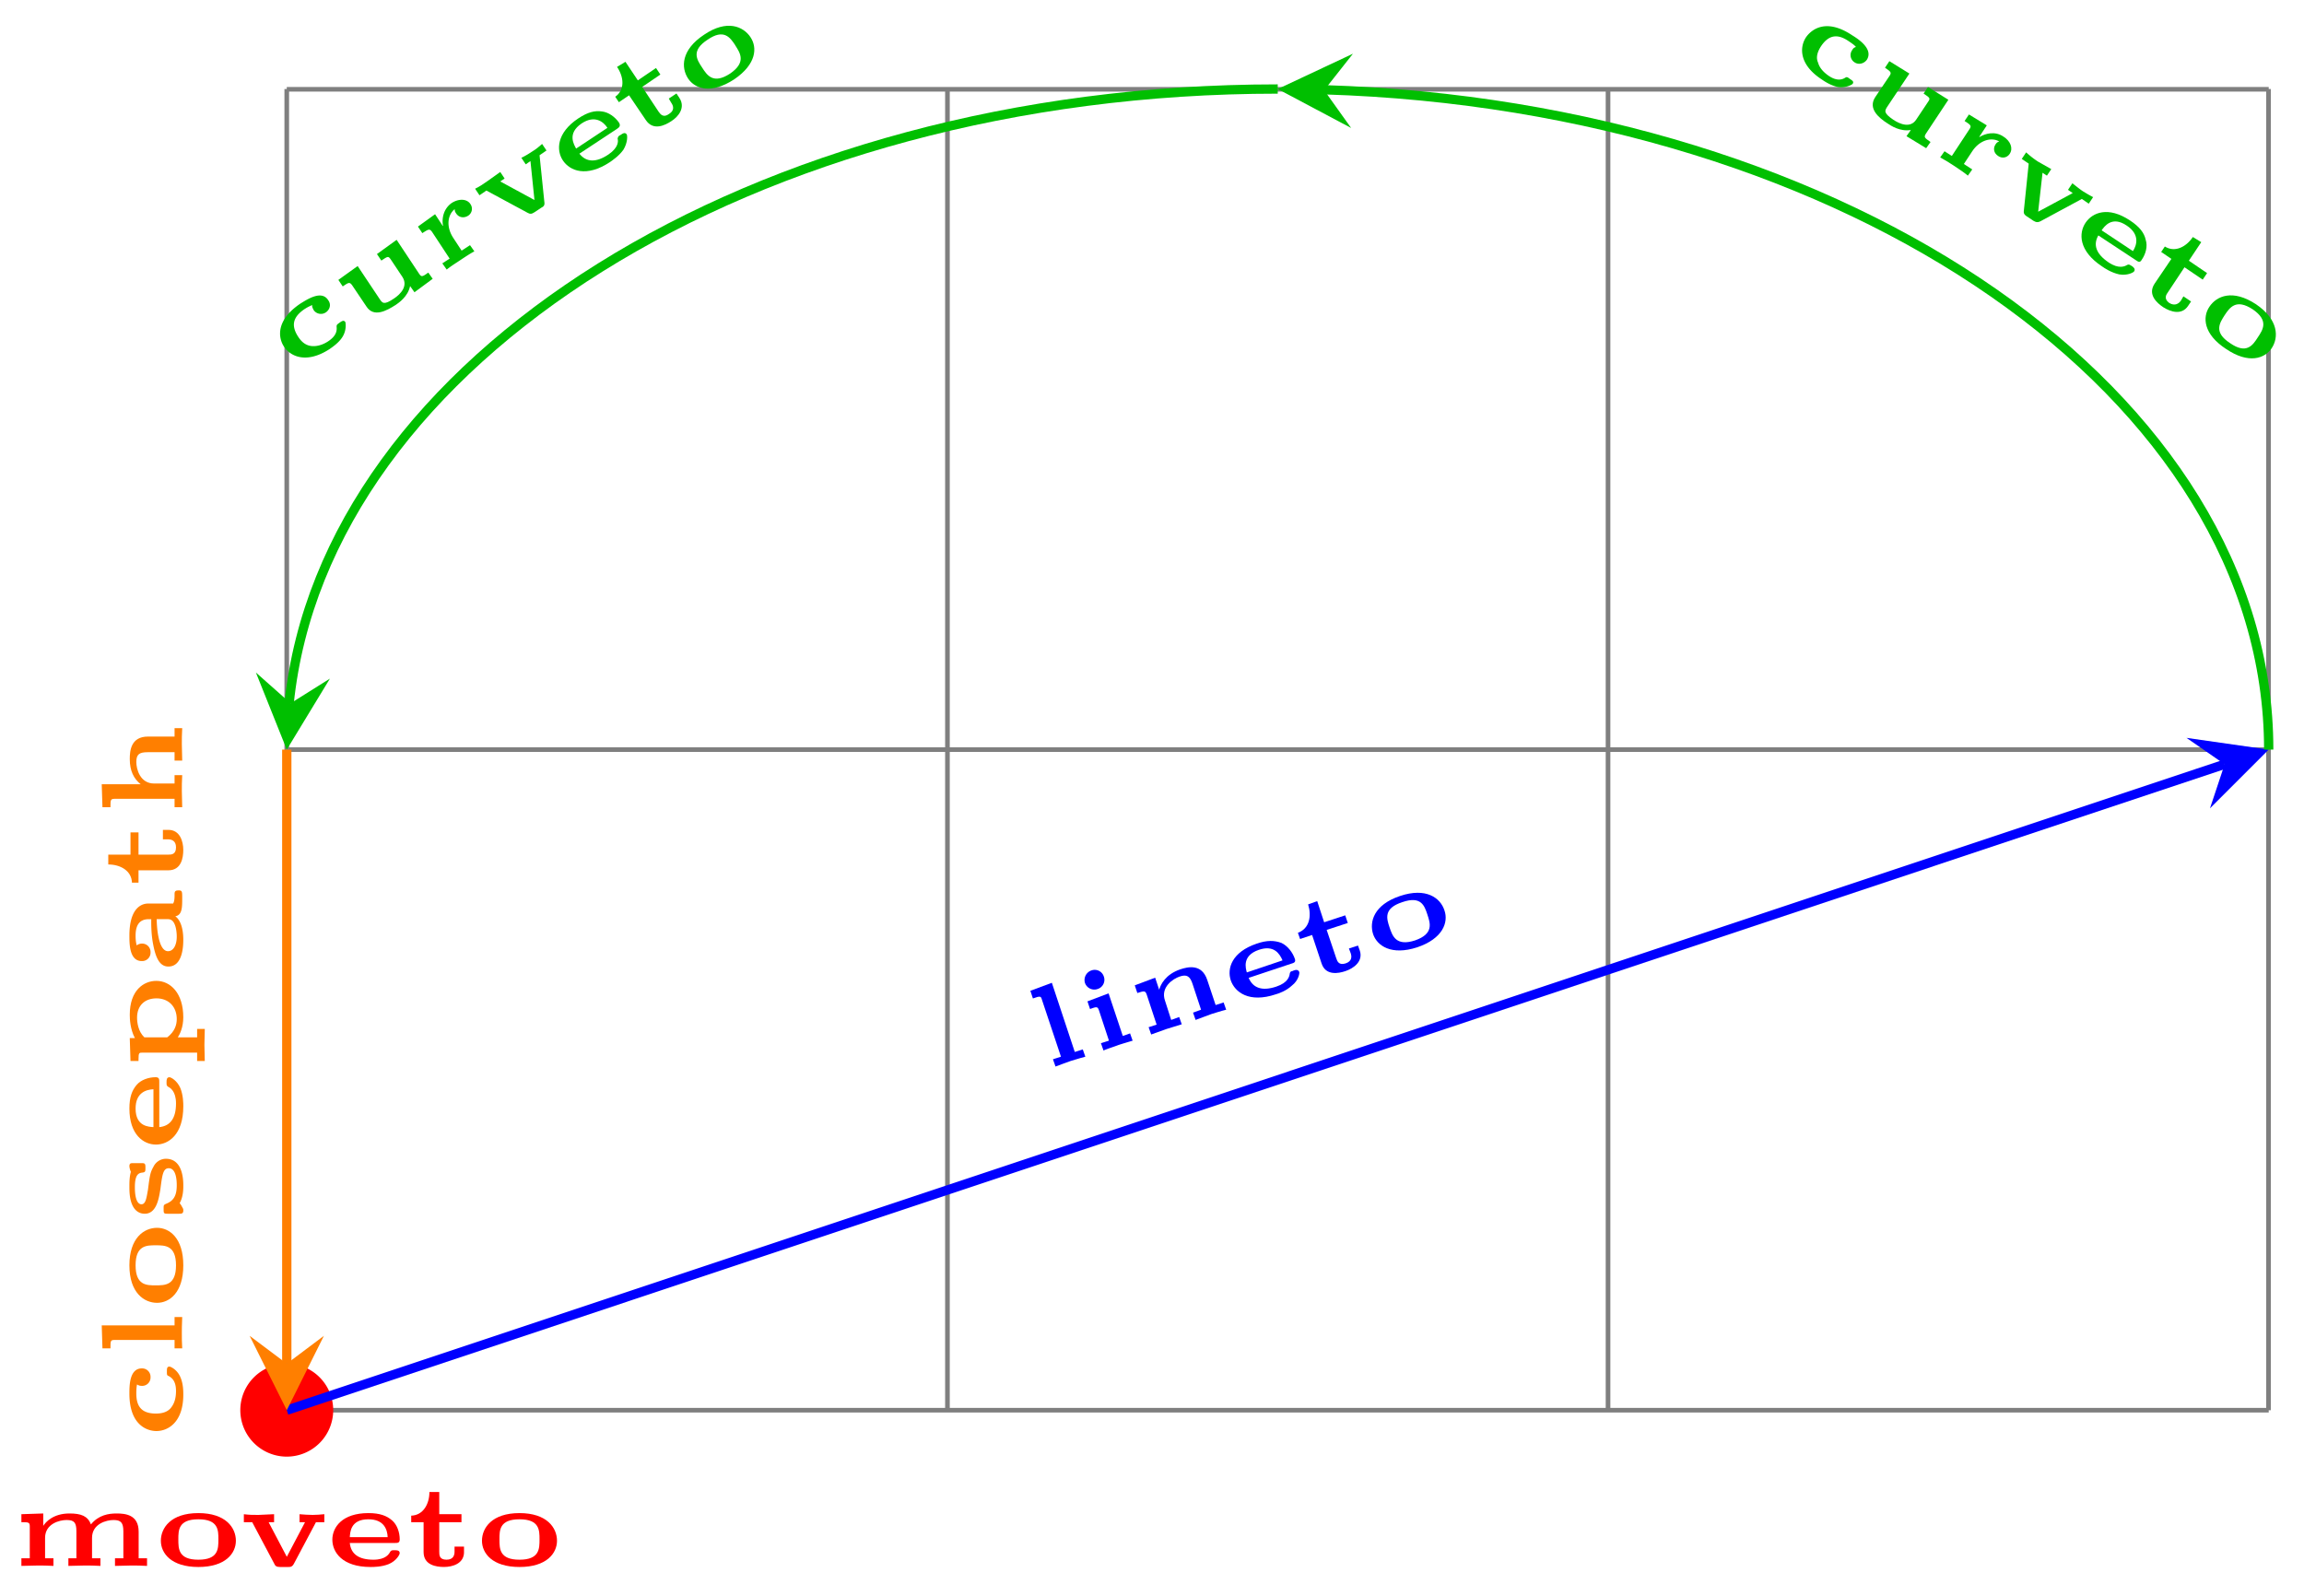 <svg xmlns="http://www.w3.org/2000/svg" xmlns:xlink="http://www.w3.org/1999/xlink" width="98.858" height="68.492"><defs><path id="a" d="M5.875 0v-.328h-.36v-1.14c0-.735-.577-.782-.952-.782-.329 0-.766.063-1.094.469-.14-.36-.422-.469-.922-.469-.688 0-1.016.36-1.125.531v-.531l-.938.031v.344c.313 0 .36 0 .36.188v1.359h-.36V0l.688-.016c.187 0 .469 0 .687.016v-.328H1.5v-.875c0-.61.625-.766.922-.766.328 0 .422.11.422.485v1.156H2.5V0l.688-.016c.187 0 .468 0 .687.016v-.328h-.36v-.875c0-.61.626-.766.922-.766.313 0 .422.11.422.485v1.156H4.5V0l.688-.016c.187 0 .468 0 .687.016m0 0"/><path id="b" d="M3.5-1.078c0-.563-.437-1.188-1.61-1.188-1.187 0-1.609.641-1.609 1.188C.281-.547.72.047 1.891.047S3.5-.547 3.5-1.078m-.75-.063c0 .407 0 .875-.86.875-.859 0-.859-.468-.859-.875 0-.39 0-.859.86-.859.859 0 .859.469.859.86m0 0"/><path id="c" d="M3.719-1.875v-.344c-.172.016-.328.031-.5.031s-.39-.015-.563-.03v.343h.235L2.109-.391l-.78-1.484h.234v-.344l-.672.031c-.25 0-.375 0-.625-.03v.343h.359l.938 1.766c.046.109.093.156.265.156h.328c.11 0 .188 0 .266-.156l.937-1.766Zm0 0"/><path id="d" d="M3.172-.547c0-.125-.125-.125-.203-.125h-.031c-.094 0-.126 0-.172.063-.047.093-.188.343-.72.343-.64 0-.968-.25-1.015-.718H2.97c.11 0 .203 0 .203-.157 0-.296-.11-.625-.328-.812-.235-.203-.531-.313-1.016-.313-1.125 0-1.547.61-1.547 1.141S.703.047 1.921.047c.126 0 .47 0 .782-.125.328-.14.469-.406.469-.469m-.516-.687H1.031c.016-.188.016-.766.797-.766.672 0 .813.438.828.766m0 0"/><path id="e" d="M2.484-.594v-.234h-.406v.219c0 .14-.047.343-.344.343-.312 0-.312-.203-.312-.343v-1.266h.953v-.344h-.953v-.953H1c0 .516-.266 1-.781 1.016v.281H.75v1.281c0 .563.547.64.875.64.36 0 .86-.14.86-.64m0 0"/><path id="g" d="m1.75-.578-.11-.313-.343.11L.313-3.75l-.922.344.109.328c.313-.11.344-.11.39.062L.704-.578l-.344.11.11.312c.234-.094.437-.156.64-.235.016 0 .391-.125.641-.187m0 0"/><path id="h" d="m1.719-.578-.11-.313-.312.11-.61-1.828-.906.343.11.329c.297-.11.328-.11.39.078L.703-.58l-.344.11.11.313c.219-.094.437-.156.64-.235.188-.062.407-.125.61-.187M.484-3.328a.41.41 0 0 0-.53-.266.435.435 0 0 0-.282.531.424.424 0 0 0 .547.266.413.413 0 0 0 .265-.531m0 0"/><path id="i" d="m3.672-1.219-.11-.312-.343.11-.36-1.079c-.234-.703-.828-.562-1.156-.453-.64.219-.844.656-.906.875l-.172-.516-.875.328.11.329c.296-.094.343-.11.406.078L.688-.58l-.344.11.11.313.655-.235c.188-.062.454-.14.657-.203l-.11-.312-.343.125-.266-.828c-.203-.578.344-.938.625-1.032.312-.109.453-.015.562.329l.36 1.093-.344.125.11.313.671-.25c.156-.047.438-.14.64-.188m0 0"/><path id="j" d="M2.844-1.516c-.047-.125-.172-.093-.25-.062l-.031.016c-.079.015-.11.03-.126.109-.015.11-.062.39-.578.562-.609.204-1 .063-1.187-.375L2.5-1.875c.11-.031.203-.062.156-.203-.094-.281-.312-.563-.578-.688-.297-.109-.61-.125-1.062.032-1.063.359-1.282 1.062-1.11 1.578.172.5.782.984 1.938.593.11-.03.437-.14.687-.375.281-.218.328-.515.313-.578m-.719-.5L.594-1.5c-.047-.172-.219-.719.515-.969.641-.219.891.156 1.016.453m0 0"/><path id="k" d="m2.172-1.344-.078-.218-.39.125.077.203c.047.14.063.343-.218.437-.297.094-.36-.094-.407-.234L.75-2.234l.906-.297-.11-.328-.905.297-.297-.907-.39.14c.155.5.062 1.032-.438 1.22l.093.265.516-.172.406 1.22c.172.53.719.437 1.031.327.329-.11.766-.406.61-.875m0 0"/><path id="l" d="M2.984-2.125c-.171-.547-.796-1-1.906-.625C-.047-2.375-.25-1.64-.078-1.11c.172.5.781.923 1.89.563 1.11-.375 1.344-1.078 1.172-1.578m-.734.172c.125.375.281.828-.531 1.11C.906-.579.75-1.032.625-1.407s-.266-.813.547-1.078c.812-.282.953.156 1.078.53m0 0"/><path id="n" d="M2.875 1.266c.063-.094-.016-.141-.11-.203C2.642.969 2.626.969 2.563 1c-.14.094-.374.156-.718-.078-.203-.14-.39-.328-.453-.563-.094-.203-.047-.437.125-.703.343-.515.734-.531 1.187-.219.188.125.266.188.313.25a.22.22 0 0 0-.157.126.366.366 0 0 0 .094.53c.156.11.39.079.531-.109.282-.453-.343-.875-.625-1.046-1.14-.766-1.765-.235-1.984.078-.281.422-.312 1.172.672 1.812.11.078.39.266.703.328.344.047.61-.11.625-.14m0 0"/><path id="o" d="m3.219 2.156.187-.265c-.265-.188-.297-.203-.187-.375L4.172.078l-.875-.547-.188.282c.282.187.297.203.188.359l-.5.75c-.25.39-.703.203-.985.015-.437-.296-.375-.39-.25-.578L2.5-1.047l-.86-.531-.187.281c.25.172.297.203.188.36l-.61.906c-.312.484.14.875.532 1.125.14.093.53.36 1 .281l-.188.266Zm0 0"/><path id="p" d="M3.328.078c.156-.234.031-.547-.265-.734-.36-.25-.782-.14-1.032.015h-.015l.328-.5-.766-.468-.187.28c.265.173.312.204.203.36L.844.171.53-.03.344.234c.203.11.406.235.594.36.234.156.468.312.593.422L1.72.75l-.36-.234.36-.547c.297-.453.797-.625 1.156-.422-.062.031-.094.031-.156.125-.125.187-.063.39.11.5.155.11.374.094.5-.094m0 0"/><path id="q" d="m4.14.5.188-.281c-.156-.078-.281-.156-.437-.25-.141-.094-.313-.235-.453-.344l-.188.281.203.14L1.97.845l.187-1.672.188.125.187-.281-.578-.328a4 4 0 0 1-.5-.391l-.187.281.297.203L1.359.766c-.015.125-.015.187.125.28l.282.188c.093.047.156.094.312.016L3.844.297Zm0 0"/><path id="s" d="M2.938 1.313c.078-.11-.032-.188-.094-.235l-.031-.016c-.079-.046-.094-.062-.172-.03-.094.062-.36.187-.797-.11-.532-.36-.672-.75-.438-1.156L3.016.828c.093.063.172.125.25-.015.172-.25.265-.579.172-.86-.063-.297-.266-.562-.672-.828-.938-.625-1.61-.344-1.907.094S.547.422 1.563 1.094c.109.078.39.265.734.343.344.063.61-.078.64-.125M2.89.438 1.547-.453c.11-.156.437-.64 1.078-.203.563.375.438.828.266 1.094m0 0"/><path id="t" d="m2.39.875.126-.187-.328-.22-.11.188c-.078.11-.25.25-.5.094-.25-.187-.125-.36-.047-.469L2.234-.78l.782.531.187-.281-.781-.531.531-.797-.36-.22c-.296.438-.78.673-1.202.407l-.157.234.438.297L.953-.078C.641.39 1.047.75 1.328.938c.297.187.781.359 1.063-.063m0 0"/><path id="u" d="M3.5 1.047c.313-.469.297-1.234-.672-1.89-1-.657-1.687-.36-2 .109-.297.437-.265 1.172.719 1.812.969.656 1.656.406 1.953-.031M2.906.578c-.219.344-.484.735-1.187.25C1 .36 1.266-.032 1.484-.375c.22-.328.485-.719 1.204-.25.703.484.437.875.218 1.203m0 0"/><path id="v" d="M2.281-2.172c-.062-.094-.14-.047-.234.016-.125.094-.14.094-.14.187.015.157 0 .375-.344.61-.204.14-.454.234-.704.218-.218-.015-.421-.125-.593-.39-.344-.516-.203-.875.25-1.188.187-.125.297-.156.343-.187-.015.078.032.156.063.219a.377.377 0 0 0 .531.093c.156-.11.234-.328.094-.515-.281-.453-.906-.032-1.188.14-1.14.766-.921 1.547-.703 1.86.282.422.969.734 1.953.093.11-.078.391-.265.547-.515.188-.297.14-.61.125-.64m0 0"/><path id="w" d="m3.219-2.156-.188-.266c-.265.188-.297.203-.406.031l-.953-1.437-.844.61.188.28c.28-.187.297-.203.406-.046l.5.75c.25.39-.078.734-.36.922-.437.296-.5.203-.624.015L0-2.703l-.828.594.187.28c.25-.171.297-.202.407-.046l.609.906c.313.485.86.188 1.25-.062.14-.094.531-.36.625-.813l.188.266Zm0 0"/><path id="x" d="M1.36-3.047c-.157-.234-.5-.234-.798-.047-.359.25-.437.672-.375.985H.173l-.328-.5-.735.53.188.282c.265-.172.312-.203.422-.047l.75 1.14L.156-.5l.188.266C.516-.375.719-.5.906-.625c.235-.156.469-.312.625-.39l-.187-.266-.36.234-.359-.547c-.297-.453-.266-.968.063-1.234 0 .062 0 .094.062.187.125.188.344.204.516.094a.35.35 0 0 0 .093-.5m0 0"/><path id="y" d="m2.047-3.625-.188-.281c-.125.11-.25.219-.406.312-.14.094-.312.203-.484.281l.187.282.203-.14.172 1.671-1.468-.797.187-.125-.187-.281-.547.39c-.203.141-.313.22-.532.329l.188.28.297-.202 1.765.953c.11.062.172.062.313-.031l.281-.188c.094-.047.156-.094.125-.266L1.75-3.421Zm0 0"/><path id="z" d="M2.344-2.219c-.078-.11-.188-.031-.25.016l-.031.015c-.079.047-.094.063-.11.157.031.094.047.375-.39.672-.532.359-.954.343-1.25-.032l1.609-1.062c.094-.063.172-.125.094-.266-.172-.25-.453-.453-.735-.484-.312-.047-.61.031-1.015.297-.938.625-.953 1.375-.657 1.812.297.438 1 .735 2.016.063.11-.078.39-.266.578-.532.188-.312.172-.609.14-.656M1.516-2.5l-1.344.89c-.078-.156-.406-.64.234-1.077.563-.376.938-.079 1.11.187m0 0"/><path id="A" d="m1.734-1.875-.125-.187-.328.218.11.188c.078.11.156.312-.094.468-.25.188-.375.016-.453-.093L.14-2.344l.78-.531-.187-.281-.78.531-.532-.797-.36.219c.297.437.344.984-.078 1.281l.157.234.437-.296.719 1.062c.312.469.812.235 1.094.047.297-.187.625-.578.343-1m0 0"/><path id="B" d="M2.313-2.828C2-3.297 1.297-3.594.327-2.938c-1 .657-1 1.422-.687 1.891.297.438.984.672 1.968.031.97-.656 1-1.375.704-1.812m-.657.344c.219.343.485.734-.218 1.218-.72.47-.985.079-1.204-.265C.016-1.86-.25-2.25.47-2.72c.703-.484.969-.094 1.187.235m0 0"/><path id="C" d="M-.547-3.094c-.11 0-.11.094-.11.203 0 .157 0 .172.079.204.14.078.312.218.312.64 0 .25-.046.5-.203.703-.125.172-.343.266-.656.266-.625 0-.844-.313-.844-.86 0-.218.016-.328.032-.39.062.047.14.062.203.062a.36.36 0 0 0 .375-.375.36.36 0 0 0-.375-.375c-.532 0-.532.75-.532 1.079 0 1.375.782 1.609 1.157 1.609.515 0 1.156-.39 1.156-1.563 0-.14 0-.468-.125-.75-.14-.328-.422-.453-.469-.453m0 0"/><path id="D" d="M0-1.844h-.328v.36h-3.125l.031.984h.344c0-.328 0-.36.187-.36h2.563v.36H0c-.016-.234-.016-.453-.016-.672 0-.016 0-.406.016-.672m0 0"/><path id="E" d="M-1.078-3.5c-.563 0-1.188.438-1.188 1.61 0 1.187.641 1.609 1.188 1.609.531 0 1.125-.438 1.125-1.61C.047-3.062-.547-3.5-1.078-3.5m-.063.75c.407 0 .875 0 .875.86 0 .859-.468.859-.875.859-.39 0-.859 0-.859-.86 0-.859.469-.859.86-.859m0 0"/><path id="F" d="M-.703-2.687a.6.6 0 0 0-.531.343c-.141.25-.157.375-.235.985-.062.343-.093.625-.281.625-.125 0-.281-.141-.281-.735 0-.515.14-.61.328-.625.11-.015.125-.047.125-.172v-.062c0-.156-.031-.172-.172-.172h-.344c-.11 0-.172 0-.172.14a.8.8 0 0 0 .063.235c-.063.219-.063.469-.063.625 0 .188 0 .516.125.797.141.312.375.375.532.375.515 0 .609-.672.672-1.047.078-.594.109-.906.359-.906.344 0 .344.61.344.734 0 .453-.141.672-.47.797-.093.047-.093.063-.093.188V-.5c0 .156.016.172.172.172h.484c.11 0 .188 0 .188-.14 0-.063 0-.063-.063-.173a.7.7 0 0 0-.093-.14c.156-.281.156-.61.156-.75 0-.203 0-1.156-.75-1.156m0 0"/><path id="G" d="M-.547-3.172c-.125 0-.125.125-.125.203v.031c0 .094 0 .126.063.172.093.047.343.188.343.72 0 .64-.25.968-.718 1.015V-2.97c0-.11 0-.203-.157-.203-.296 0-.625.11-.812.328-.203.235-.313.531-.313 1.016 0 1.125.61 1.547 1.141 1.547S.047-.703.047-1.921c0-.126 0-.47-.125-.782-.14-.328-.406-.469-.469-.469m-.687.516v1.625C-1.422-1.047-2-1.047-2-1.828c0-.672.438-.813.766-.828m0 0"/><path id="H" d="M-1.11-3.86c-.546 0-1.14.407-1.14 1.454 0 .187.016.61.219 1h-.219l.031.984h.344V-.5c0-.281.031-.281.172-.281H.64v.36h.328L.953-1.11l.016-.688H.64v.36h-.828c.093-.141.234-.438.234-.86 0-1.031-.547-1.562-1.156-1.562m0 .75c.548 0 .876.376.876.891 0 .235-.078.531-.407.781h-.984c-.266-.25-.312-.64-.312-.843 0-.547.359-.828.828-.828m0 0"/><path id="I" d="M-.172-3.562c-.156 0-.156.078-.156.187v.031c0 .063 0 .25-.063.344h-1.062c-.39 0-.813.313-.813 1.375 0 .36 0 1.094.532 1.094a.36.36 0 0 0 .375-.375.36.36 0 0 0-.375-.375.37.37 0 0 0-.22.078C-2-1.391-2-1.547-2-1.625c0-.453.172-.703.563-.703h.109c0 .062-.016.578.078 1.062.11.594.281.97.656.97.64 0 .64-.954.64-1.157 0-.484-.124-.844-.343-1C0-2.5 0-2.843 0-3.22c0-.312 0-.344-.172-.344m-.484 1.234c.11 0 .25 0 .344.25.078.203.078.469.078.5 0 .36-.141.625-.375.625-.438 0-.485-1.14-.485-1.375Zm0 0"/><path id="J" d="M-.594-2.484h-.234v.406h.219c.14 0 .343.047.343.344 0 .312-.203.312-.343.312h-1.266v-.953h-.344v.953h-.953V-1c.516 0 1 .266 1.016.781h.281V-.75h1.281c.563 0 .64-.547.64-.875 0-.36-.14-.86-.64-.86m0 0"/><path id="K" d="M0-3.875h-.328v.36h-1.14c-.735 0-.782.609-.782.968 0 .5.172.844.469 1.078h-1.672l.031.985h.344c0-.313 0-.36.187-.36h2.563v.36H0l-.016-.688c0-.187 0-.469.016-.687h-.328v.359h-.875c-.61 0-.766-.625-.766-.922 0-.328.125-.422.485-.422h1.156v.36H0l-.016-.703c0-.172 0-.47.016-.688m0 0"/><clipPath id="f"><path d="M6 27h92.785v40H6Zm0 0"/></clipPath><clipPath id="m"><path d="M51 0h47.785v38H51Zm0 0"/></clipPath><clipPath id="r"><path d="M88 8h10.785v8H88Zm0 0"/></clipPath></defs><path fill="none" stroke="#7F7F7F" stroke-miterlimit="10" stroke-width=".199" d="M12.305 60.516h85.039m-85.04-28.348h85.04M12.304 3.832h85.04m-85.04 56.684V3.82m28.348 56.696V3.82m28.344 56.696V3.82m28.34 56.696V3.82"/><path fill="red" d="M14.297 60.516c0-1.102-.89-1.996-1.992-1.996a1.994 1.994 0 0 0 0 3.988 1.993 1.993 0 0 0 1.992-1.992m0 0"/><g fill="red"><use xlink:href="#a" x=".434" y="67.197"/><use xlink:href="#b" x="6.621" y="67.197"/></g><use xlink:href="#c" x="10.197" y="67.197" fill="red"/><g fill="red"><use xlink:href="#d" x="13.978" y="67.197"/><use xlink:href="#e" x="17.425" y="67.197"/><use xlink:href="#b" x="20.399" y="67.197"/></g><g clip-path="url(#f)"><path fill="none" stroke="#00F" stroke-miterlimit="10" stroke-width=".399" d="m12.305 60.516 83.148-27.72"/></g><path fill="#00F" d="m97.344 32.168-3.528-.504 1.637 1.133-.629 1.89"/><g fill="#00F"><use xlink:href="#g" x="44.819" y="45.924"/><use xlink:href="#h" x="46.879" y="45.237"/><use xlink:href="#i" x="48.94" y="44.55"/><use xlink:href="#j" x="52.904" y="43.229"/><use xlink:href="#k" x="56.174" y="42.139"/><use xlink:href="#l" x="58.995" y="41.199"/></g><g clip-path="url(#m)"><path fill="none" stroke="#00BF00" stroke-miterlimit="10" stroke-width=".399" d="M97.344 32.168c0-15.211-17.969-27.621-40.528-28.316"/></g><path fill="#00BF00" d="m54.824 3.82 3.149 1.672-1.157-1.62 1.235-1.567"/><g fill="#00BF00"><use xlink:href="#n" x="76.617" y="2.33"/><use xlink:href="#o" x="79.427" y="4.203"/><use xlink:href="#p" x="82.904" y="6.521"/><use xlink:href="#q" x="85.482" y="8.24"/></g><g fill="#00BF00" clip-path="url(#r)"><use xlink:href="#s" x="88.628" y="10.337"/><use xlink:href="#t" x="91.496" y="12.249"/><use xlink:href="#u" x="93.97" y="13.899"/></g><path fill="none" stroke="#00BF00" stroke-miterlimit="10" stroke-width=".399" d="M54.824 3.82c-22.48 0-40.886 11.63-42.418 26.356"/><path fill="#00BF00" d="m12.305 32.168 1.851-3.047-1.687 1.059-1.489-1.32"/><g fill="#00BF00"><use xlink:href="#v" x="12.536" y="15.993"/><use xlink:href="#w" x="15.346" y="14.12"/><use xlink:href="#x" x="18.823" y="11.802"/><use xlink:href="#y" x="21.401" y="10.083"/></g><g fill="#00BF00"><use xlink:href="#z" x="24.547" y="7.986"/><use xlink:href="#A" x="27.415" y="6.074"/><use xlink:href="#B" x="29.889" y="4.424"/></g><path fill="none" stroke="#FF7F00" stroke-miterlimit="10" stroke-width=".399" d="M12.305 32.168V58.52"/><path fill="#FF7F00" d="m12.305 60.516 1.593-3.192-1.593 1.196-1.594-1.196"/><g fill="#FF7F00"><use xlink:href="#C" x="7.818" y="61.738"/><use xlink:href="#D" x="7.818" y="58.361"/><use xlink:href="#E" x="7.818" y="56.189"/><use xlink:href="#F" x="7.818" y="52.413"/><use xlink:href="#G" x="7.818" y="49.399"/><use xlink:href="#H" x="7.818" y="45.952"/><use xlink:href="#I" x="7.818" y="41.773"/><use xlink:href="#J" x="7.818" y="38.097"/><use xlink:href="#K" x="7.818" y="35.123"/></g></svg>